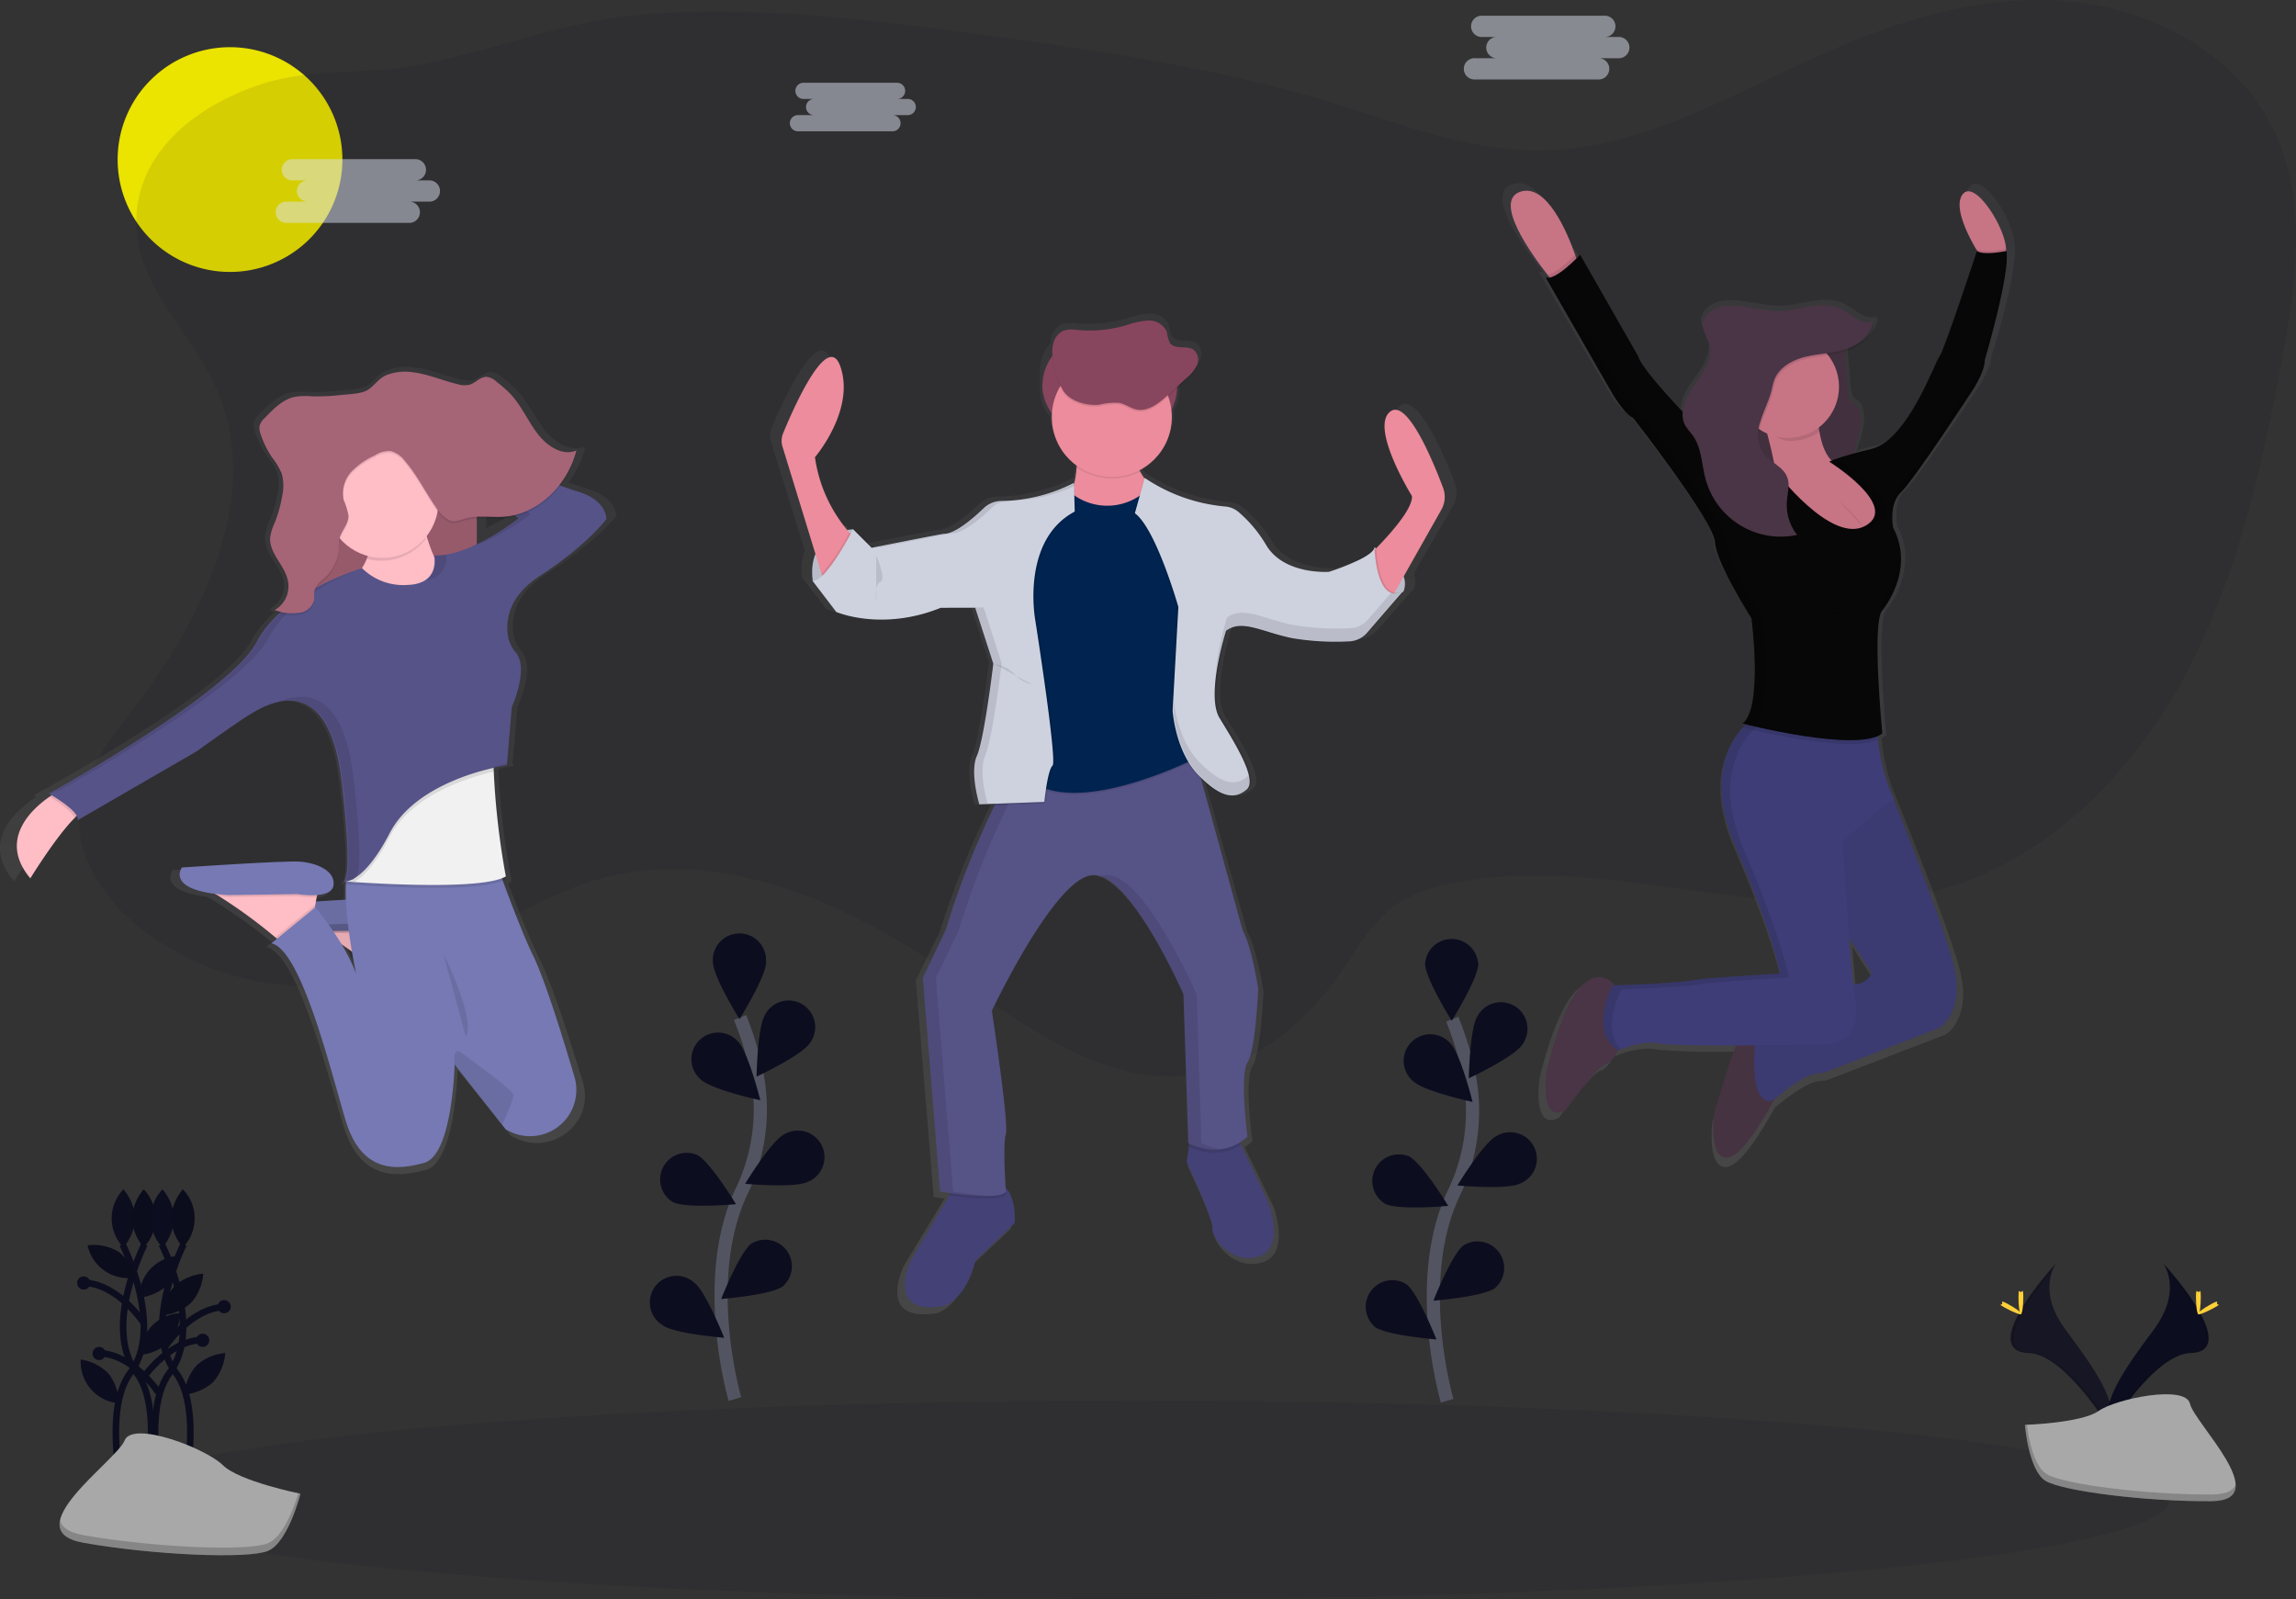 <svg xmlns="http://www.w3.org/2000/svg" xmlns:xlink="http://www.w3.org/1999/xlink" width="349.819" height="243.631" viewBox="0 0 349.819 243.631">
  <rect x="0" y="0" width="349.819" height="243.631" fill="#333333" stroke="none"/>
  <defs>
    <style>
      .cls-1 {
        fill: #ebe300;
      }

      .cls-2, .cls-26, .cls-32 {
        fill: #0c0d1f;
      }

      .cls-2, .cls-5, .cls-7 {
        opacity: 0.1;
      }

      .cls-3 {
        fill: url(#linear-gradient);
      }

      .cls-4 {
        fill: #444176;
      }

      .cls-6 {
        fill: #565387;
      }

      .cls-8 {
        fill: #ced2df;
      }

      .cls-9 {
        fill: #88455e;
      }

      .cls-10 {
        fill: #ec8c9c;
      }

      .cls-11 {
        fill: #002350;
      }

      .cls-12 {
        fill: url(#linear-gradient-2);
      }

      .cls-13 {
        fill: url(#linear-gradient-3);
      }

      .cls-14 {
        fill: #ffbdc6;
      }

      .cls-15 {
        fill: #7679b4;
      }

      .cls-16 {
        fill: #a66477;
      }

      .cls-17 {
        fill: #f2f1f2;
      }

      .cls-18 {
        fill: #565388;
      }

      .cls-19 {
        fill: url(#linear-gradient-4);
      }

      .cls-20 {
        fill: #493545;
      }

      .cls-21 {
        opacity: 0.05;
      }

      .cls-22 {
        fill: #3e3d77;
      }

      .cls-23 {
        fill: #c77485;
      }

      .cls-24 {
        fill: #070707;
      }

      .cls-25, .cls-28 {
        fill: none;
        stroke-miterlimit: 10;
      }

      .cls-25 {
        stroke: #535461;
        stroke-width: 2px;
      }

      .cls-27 {
        fill: #dee3f3;
        opacity: 0.5;
      }

      .cls-28 {
        stroke: #0c0d1f;
      }

      .cls-29 {
        fill: #a8a8a8;
      }

      .cls-30 {
        opacity: 0.2;
      }

      .cls-31 {
        fill: #ffd037;
      }

      .cls-32 {
        opacity: 0.75;
      }
    </style>
    <linearGradient id="linear-gradient" x1="0.5" y1="1" x2="0.5" gradientUnits="objectBoundingBox">
      <stop offset="0" stop-color="gray" stop-opacity="0.251"/>
      <stop offset="0.54" stop-color="gray" stop-opacity="0.122"/>
      <stop offset="1" stop-color="gray" stop-opacity="0.102"/>
    </linearGradient>
    <linearGradient id="linear-gradient-2" x1="0.495" y1="1.014" x2="0.495" y2="0" xlink:href="#linear-gradient"/>
    <linearGradient id="linear-gradient-3" x1="0.5" y1="1" x2="0.5" y2="0" xlink:href="#linear-gradient"/>
    <linearGradient id="linear-gradient-4" x1="0.5" y1="1" x2="0.5" y2="0" xlink:href="#linear-gradient"/>
  </defs>
  <g id="undraw_celebration_0jvk" transform="translate(0.021 -0.02)">
    <path id="Path_1130" data-name="Path 1130" class="cls-1" d="M17.122,0A17.122,17.122,0,1,1,0,17.122,17.122,17.122,0,0,1,17.122,0Z" transform="translate(17.901 7.209)"/>
    <path id="Path_968" data-name="Path 968" class="cls-2" d="M178.652,178.428c7.189,16.238-1.981,34.937-12.776,49.017-3.613,4.722-7.6,9.672-8.1,15.594-.6,7.244,4.3,13.9,10.121,18.257a42.616,42.616,0,0,0,37.743,6.383c10.916-3.458,20.094-11.27,31.107-14.419,18.415-5.274,37.935,3.469,53.706,14.364,11.163,7.7,23.118,17.085,36.576,15.436,9.469-1.16,17.505-7.808,22.96-15.634,2.633-3.779,4.924-8.014,8.758-10.563a21.923,21.923,0,0,1,7.635-2.895c24.451-5.226,50.4,7.528,74.529.969,16.3-4.42,29.291-17.31,37.371-32.142s11.852-31.578,14.994-48.17c2.232-11.786,4.084-24.518-1.046-35.357-5.429-11.476-18-18.433-30.624-19.737s-25.295,2.295-36.93,7.37c-14.537,6.357-28.786,15.255-44.653,15.284-10.806.022-21.111-4.125-31.442-7.289-17.273-5.285-35.235-7.911-53.135-10.335-17.137-2.32-34.443-4.479-51.684-3.108-12.2.969-22.971,5.631-34.808,7.79-7.716,1.407-15.469.368-23.041,2.725-9.325,2.917-18.916,9.675-19.432,20.319C165.994,162.418,174.841,169.813,178.652,178.428Z" transform="translate(-145.721 -119.24)"/>
    <path id="Path_969" data-name="Path 969" class="cls-3" d="M547.975,274.83c-1.573-4.1-5.628-13.734-8.3-11.822-3.374,2.416,3.374,13.089,3.374,13.089.192,1.959-3.6,6.036-5.635,8.069v-.254a.885.885,0,0,1-.088.221l-.169-.092a1.1,1.1,0,0,1-.239.438,4.3,4.3,0,0,0-.018-.438c-.39,1.654-7.2,3.749-7.2,3.749h-.5c-1.893,0-6.821-.427-9.1-4.081a20.208,20.208,0,0,0-4.467-5.211,3.8,3.8,0,0,0-2.118-.8,27.247,27.247,0,0,1-12.437-4.28l-.188-.129-.04.118c-.239-.343-.471-.707-.689-1.083h0l-.11-.2a9.252,9.252,0,0,0,5.1-8.228V263.7a6.3,6.3,0,0,0,.847-3.156v-1.1l1.44-1.282a5.922,5.922,0,0,0,1.676-2.011,2.383,2.383,0,0,0,.177-1.031,1.786,1.786,0,0,0-.678-1.6c-1.1-.762-2.946,0-3.746-1.061-.368-.479-.3-1.131-.482-1.694a3.031,3.031,0,0,0-2.921-1.783,12.617,12.617,0,0,0-3.58.762,21.019,21.019,0,0,1-7.624.715,4.979,4.979,0,0,0-2.088.074,2.876,2.876,0,0,0-1.694,1.97,4.627,4.627,0,0,0-.162,1.009,6.349,6.349,0,0,0-1.6,4.2v2.832a6.346,6.346,0,0,0,1.528,4.121,9.207,9.207,0,0,0,3.856,6.718v.225l.048.029a15.219,15.219,0,0,1-.405,2.6v-.188a26.619,26.619,0,0,1-10.681,2.81h-.608a4.114,4.114,0,0,0-2.946,1.1c-1.635,1.54-4.5,3.974-6.261,3.974-.368,0-9.664,1.816-11.2,2.118l-2.876-2.818-.088.166-.169-.166a6.994,6.994,0,0,0-.935.136,22.293,22.293,0,0,1-5.1-11.252s6.361-7.245,4.022-14c-2-5.753-7.495,6.578-9.057,10.294a2.968,2.968,0,0,0-.1,2.044l5.167,16.654a7.812,7.812,0,0,0-.409,4.051h-.059L452.2,294a19.875,19.875,0,0,0,7.263,1.186,25.391,25.391,0,0,0,9.48-1.819h.873l-.166.063h4.482l2.851,8.622c-.1.784-1.473,11.734-2.578,14.183a6.155,6.155,0,0,0-.435,2.578,19.684,19.684,0,0,0,.821,4.99l2.5-.092-.1.2a129.989,129.989,0,0,0-7.734,19.277l-3.635,7.366,2.725,33.037h.11l.21.033h0c.295.044.737.11,1.318.184l-.214.368-6.007,9.944s-4.283,8.769,5.193,7.116c0,0,3.5-1.016,4.932-7l6.232-5.845s.291-3.882-1.473-5.432c-.111-1.794-.39-7.031.04-8.29.519-1.525-2.21-19.06-2.21-19.06s9.863-20.459,15.837-20.967a3.274,3.274,0,0,1,1.293.169c4.909,1.6,10.857,13.469,12.607,17.163h0l.081.169v.033l.066.144v.04l.059.125v.033l.052.114v.026l.044.092v.037l.033.07v.029l.022.052V353h0l.018.044.777,23h0l.077.04h.037l-.066.475-.339,2.375s4.283,9.023,4.022,10.165,2.854,5.72,7.267,4.449,1.786-8.434,1.786-8.434l-4.25-8.758-.188-.39a8.349,8.349,0,0,0,1.193-.888s-1.3-9.4,0-11.436,1.687-11.31,1.687-11.31-.91-6.353-2.468-9.149L509.8,319.892c1.956,1.819,3.477,2.53,4.747,2.482h.21a3.171,3.171,0,0,0,1.6-.4,4.507,4.507,0,0,0,.737-.519,1.172,1.172,0,0,0,.122-.122h0c1.816-1.525-2.077-7.5-4.283-11.049-2.125-3.425.8-12.732,1.024-13.425a3.515,3.515,0,0,1,.63-.368,3.887,3.887,0,0,1,1.444-.313c2.114.074,4.714,1.289,7.933,1.9a37.433,37.433,0,0,0,6.773.527h.133c.9,0,1.72-.018,2.383-.044a4.026,4.026,0,0,0,1.731-.468h0a5.226,5.226,0,0,0,1.23-.994l5.65-6.383-.147.07a3.175,3.175,0,0,0,0-2.247l5.97-10.312a3.922,3.922,0,0,0,.291-3.4Z" transform="translate(-326.308 -201.183)"/>
    <path id="Path_970" data-name="Path 970" class="cls-4" d="M516.2,614.659l-6.014,5.764c-1.377,5.893-4.762,6.891-4.762,6.891-9.145,1.628-5.013-7-5.013-7l5.8-9.815.715-1.212s4.136-1.252,6.891-.5a2.357,2.357,0,0,1,.939.508C516.485,610.8,516.2,614.659,516.2,614.659Z" transform="translate(-361.61 -428.323)"/>
    <path id="Path_971" data-name="Path 971" class="cls-4" d="M626.891,606.659c-4.261,1.252-7.267-3.256-7-4.386S616,592.262,616,592.262l.324-2.342.3-2.169,7,.5.659,1.385,4.1,8.637S631.152,605.406,626.891,606.659Z" transform="translate(-435.214 -415.185)"/>
    <path id="Path_972" data-name="Path 972" class="cls-5" d="M526.377,610.245c-.659,1.131-6,.56-8.607.206l.715-1.212s4.136-1.252,6.891-.5a2.356,2.356,0,0,1,.939.508C526.351,609.858,526.377,610.245,526.377,610.245Z" transform="translate(-373.162 -428.291)"/>
    <path id="Path_973" data-name="Path 973" class="cls-5" d="M624.834,589.616c-3.583,2.387-7.4.582-7.974.284l.3-2.169,7,.5Z" transform="translate(-435.757 -415.172)"/>
    <path id="Path_974" data-name="Path 974" class="cls-6" d="M556.3,475.647c-1.252,2,0,11.277,0,11.277-4.136,3.76-9.02,1-9.02,1l-.737-22.676s-8.143-18.669-13.907-18.168-15.284,20.673-15.284,20.673,2.63,17.288,2.129,18.783,0,8.769,0,8.769c-.877,1.5-10.021,0-10.021,0l-2.63-32.576,3.491-7.27a128.889,128.889,0,0,1,7.458-19c1.013-2.125,1.691-3.422,1.691-3.422l6.666-1.388,21.638-4.486,7.775,28.3c1.5,2.755,2.379,9.02,2.379,9.02S557.552,473.643,556.3,475.647Z" transform="translate(-366.252 -313.74)"/>
    <g id="Group_22" data-name="Group 22" class="cls-7" transform="translate(140.564 113.405)">
      <path id="Path_975" data-name="Path 975" d="M595.689,522.078l-.737-22.676s-8.143-18.669-13.907-18.168a3.136,3.136,0,0,0-.755.169c5.62,1.867,12.658,18,12.658,18l.737,22.676a8.84,8.84,0,0,0,4.983.91,8.867,8.867,0,0,1-2.98-.91Z" transform="translate(-553.22 -461.297)"/>
      <path id="Path_976" data-name="Path 976" d="M511.423,495.292l-2.63-32.576,3.506-7.281a128.875,128.875,0,0,1,7.458-19c1.013-2.125,1.69-3.422,1.69-3.422l6.666-1.388,19.752-4.107-.107-.394-21.649,4.5-6.666,1.388s-.678,1.3-1.691,3.422a128.724,128.724,0,0,0-7.458,19L506.79,462.7l2.63,32.576a47.055,47.055,0,0,0,7.955.641A59.173,59.173,0,0,1,511.423,495.292Z" transform="translate(-506.79 -427.12)"/>
    </g>
    <path id="Path_977" data-name="Path 977" class="cls-8" d="M467.3,338.21s-7.141.368-6.14,7.893l2,.25,3.005-3.256,1.5-2.755v-.626Z" transform="translate(-337.344 -257.55)"/>
    <path id="Path_978" data-name="Path 978" class="cls-5" d="M467.3,338.21s-7.141.368-6.14,7.893l2,.25,3.005-3.256,1.5-2.755v-.626Z" transform="translate(-337.344 -257.55)"/>
    <path id="Path_979" data-name="Path 979" class="cls-8" d="M693.085,345.69s5.893,3.131,4.386,6.766l-1.878.737-2.5-1.377-.368-3.256.25-2.254Z" transform="translate(-483.678 -262.276)"/>
    <path id="Path_980" data-name="Path 980" class="cls-5" d="M693.085,345.69s5.893,3.131,4.386,6.766l-1.878.737-2.5-1.377-.368-3.256.25-2.254Z" transform="translate(-483.678 -262.276)"/>
    <rect id="Rectangle_264" data-name="Rectangle 264" class="cls-9" width="20.547" height="15.535" rx="7.767" transform="translate(158.791 51.089)"/>
    <path id="Path_981" data-name="Path 981" class="cls-10" d="M459.267,294.248l-4.386,7L454.512,300l-5.959-19.417a2.987,2.987,0,0,1,.092-2.015c1.506-3.661,6.817-15.837,8.743-10.147,2.254,6.629-3.886,13.782-3.886,13.782a22.07,22.07,0,0,0,5.241,11.469C459.068,294.053,459.267,294.248,459.267,294.248Z" transform="translate(-329.355 -212.524)"/>
    <path id="Path_982" data-name="Path 982" class="cls-10" d="M691.16,311.046s6.891-6.515,6.63-9.145c0,0-6.515-10.522-3.256-12.891,2.578-1.886,6.493,7.616,8.011,11.657a3.941,3.941,0,0,1-.262,3.315l-8.235,14.581Z" transform="translate(-482.693 -226.316)"/>
    <path id="Path_983" data-name="Path 983" class="cls-10" d="M564.94,299.915s1.252,8.018-2.379,11.027,10.4,2.991,10.4,2.991l5.013-4.637s-5.764-5.388-4.011-9.4Z" transform="translate(-401.077 -233.35)"/>
    <path id="Path_984" data-name="Path 984" class="cls-5" d="M551.629,323.911a8.784,8.784,0,0,0,10.773-.5l8.769,18.168-.5,22.175s-18.168,9.4-25.685,3.635-1.252-8.769-1.252-8.769l-1.753-17.038,1.878-11.027s3.381-5.263,3.635-5.263S551.629,323.911,551.629,323.911Z" transform="translate(-388.017 -248.201)"/>
    <path id="Path_985" data-name="Path 985" class="cls-11" d="M551.635,323.231a8.777,8.777,0,0,0,10.776-.5l8.769,18.168-.5,22.175s-18.168,9.4-25.685,3.635-1.252-8.769-1.252-8.769L541.989,340.9l1.878-11.027s3.381-5.263,3.635-5.263S551.635,323.231,551.635,323.231Z" transform="translate(-388.023 -247.772)"/>
    <path id="Path_986" data-name="Path 986" class="cls-5" d="M501.462,319a23.249,23.249,0,0,1-10.655,2.766,3.926,3.926,0,0,0-2.832,1.083c-1.58,1.517-4.346,3.919-6.059,3.919-.368,0-11.027,2.129-11.027,2.129l-2.818-2.818s-4.2,8.206-6.2,7.83l3.635,4.762s6.891,3.005,15.911-.626h5.263l2.755,8.519s-1.377,11.528-2.5,14.032.368,7.392.368,7.392l9.9-.368s.5-4.887,1.252-5.525-2.63-22.175-2.63-22.175-2.254-12.154,6.014-16.537Z" transform="translate(-337.85 -245.415)"/>
    <path id="Path_987" data-name="Path 987" class="cls-5" d="M544.913,439.38a32.709,32.709,0,0,0-.777,4.519l-7.576.287c1.013-2.125,1.69-3.422,1.69-3.422Z" transform="translate(-385.032 -321.459)"/>
    <path id="Path_988" data-name="Path 988" class="cls-5" d="M469.715,340.108l-4.386,7-.368-1.245a32.387,32.387,0,0,0,4.246-6.331A7.411,7.411,0,0,0,469.715,340.108Z" transform="translate(-339.802 -258.384)"/>
    <path id="Path_989" data-name="Path 989" class="cls-8" d="M501.014,319a24.9,24.9,0,0,1-10.905,2.766,3.926,3.926,0,0,0-2.832,1.083c-1.58,1.517-4.346,3.919-6.059,3.919-.368,0-11.027,2.129-11.027,2.129l-2.829-2.821s-4.2,8.206-6.2,7.83l3.635,4.762s6.891,3.005,15.911-.626h5.263l2.755,8.515s-1.377,11.528-2.5,14.032.368,7.392.368,7.392l9.9-.368s.5-4.887,1.252-5.525-2.63-22.175-2.63-22.175-2.254-12.154,6.014-16.537Z" transform="translate(-337.402 -245.415)"/>
    <path id="Path_990" data-name="Path 990" class="cls-5" d="M595.667,316.94a24.38,24.38,0,0,0,11.937,4.346,3.628,3.628,0,0,1,2.044.792,19.786,19.786,0,0,1,4.313,5.156c2.755,4.512,9.521,4.011,9.521,4.011s6.578-2.066,6.953-3.683c0,0,.188,8.839,4.324,6.7l-5.44,6.268a3.838,3.838,0,0,1-2.744,1.322,40.332,40.332,0,0,1-8.592-.475c-4.512-.877-7.768-3.005-10.147-1.127,0,0-3.131,9.771-1,13.281s5.893,9.4,4.136,10.9-3.886,1.377-7.392-2.254-3.886-9.771-3.886-9.771l.877-15.785s-3.381-11.9-6.629-14.283Z" transform="translate(-421.279 -244.114)"/>
    <path id="Path_991" data-name="Path 991" class="cls-5" d="M636.09,334.315l-5.454,6.294a3.833,3.833,0,0,1-1.315.98h0a3.82,3.82,0,0,1-1.422.335,39.852,39.852,0,0,1-8.592-.475c-4.221-.821-7.344-2.736-9.679-1.444a3.428,3.428,0,0,0-.471.313s-3.131,9.771-1,13.281,5.893,9.4,4.136,10.9a4.052,4.052,0,0,1-.98.637c-1.576.711-3.532.1-6.412-2.891-3.506-3.635-3.885-9.771-3.885-9.771l.877-15.785s-3.381-11.9-6.629-14.283l1.433-5.138a26.011,26.011,0,0,0,12.007,4.221,3.628,3.628,0,0,1,2.044.792,19.8,19.8,0,0,1,4.313,5.156c2.755,4.512,9.521,4.011,9.521,4.011a36.563,36.563,0,0,0,4.74-1.886h0a7.226,7.226,0,0,0,2.21-1.473,1.105,1.105,0,0,0,.239-.442S631.958,336.444,636.09,334.315Z" transform="translate(-422.113 -244.323)"/>
    <path id="Path_992" data-name="Path 992" class="cls-8" d="M635.391,334.238l-5.451,6.3a3.833,3.833,0,0,1-1.061.854h0a3.823,3.823,0,0,1-1.672.46,39.854,39.854,0,0,1-8.592-.475c-4.07-.792-7.123-2.6-9.425-1.569a3.407,3.407,0,0,0-.737.438s-3.131,9.771-1,13.281,5.893,9.4,4.136,10.9a4.343,4.343,0,0,1-.737.512c-1.621.895-3.624.368-6.663-2.766-3.506-3.635-3.886-9.771-3.886-9.771l.877-15.785s-3.381-11.9-6.629-14.283l1.5-5.388.18.125A26.011,26.011,0,0,0,608.24,321.3a3.628,3.628,0,0,1,2.044.792,19.8,19.8,0,0,1,4.313,5.156c2.755,4.512,9.521,4.011,9.521,4.011a36.559,36.559,0,0,0,4.74-1.886h0c1.138-.582,2.066-1.219,2.21-1.8v.317C631.177,329.406,631.73,336.12,635.391,334.238Z" transform="translate(-421.664 -244.12)"/>
    <path id="Path_993" data-name="Path 993" class="cls-5" d="M579.057,300.45H569.85a22.53,22.53,0,0,1,.173,4.42,9.465,9.465,0,0,0,9.73.7C578.87,303.934,578.332,302.078,579.057,300.45Z" transform="translate(-406.061 -233.697)"/>
    <circle id="Ellipse_120" data-name="Ellipse 120" class="cls-10" cx="9.145" cy="9.145" r="9.145" transform="translate(160.231 54.411)"/>
    <path id="Path_994" data-name="Path 994" class="cls-5" d="M567.575,265.36a9.763,9.763,0,0,1,3.046-.28c.913.184,1.69.814,2.6,1.005,1.76.368,3.4-.928,4.725-2.136l2.873-2.615a5.863,5.863,0,0,0,1.62-1.981,1.989,1.989,0,0,0-.486-2.342c-1.05-.737-2.858,0-3.617-1.046a5.458,5.458,0,0,1-.468-1.668,2.932,2.932,0,0,0-2.821-1.757,12.48,12.48,0,0,0-3.455.737,19.888,19.888,0,0,1-7.366.7,4.707,4.707,0,0,0-2.015.07,2.817,2.817,0,0,0-1.635,1.941c-.567,2,.4,5.234,1.374,7.027S565.634,265.6,567.575,265.36Z" transform="translate(-400.1 -203.432)"/>
    <path id="Path_995" data-name="Path 995" class="cls-9" d="M567.575,264.68a9.763,9.763,0,0,1,3.046-.28c.913.184,1.69.814,2.6,1.005,1.76.368,3.4-.928,4.725-2.136l2.873-2.615a5.863,5.863,0,0,0,1.62-1.981,1.989,1.989,0,0,0-.486-2.342c-1.05-.737-2.858,0-3.617-1.046a5.458,5.458,0,0,1-.468-1.668,2.932,2.932,0,0,0-2.821-1.757,12.481,12.481,0,0,0-3.455.737,19.888,19.888,0,0,1-7.366.7,4.707,4.707,0,0,0-2.015.07,2.817,2.817,0,0,0-1.635,1.941c-.567,2,.4,5.234,1.374,7.027S565.634,264.9,567.575,264.68Z" transform="translate(-400.1 -203.003)"/>
    <path id="Path_996" data-name="Path 996" class="cls-5" d="M536.55,394a5.163,5.163,0,0,1,3.005,1.5,5.4,5.4,0,0,0,2.755,1.628" transform="translate(-385.026 -292.793)"/>
    <path id="Path_997" data-name="Path 997" class="cls-5" d="M487.438,349.09s1.635,3.65.626,4.018-.626,3.005-.626,3.005" transform="translate(-353.956 -264.423)"/>
    <g id="Group_23" data-name="Group 23" class="cls-7" transform="translate(133.931 73.643)">
      <path id="Path_998" data-name="Path 998" d="M488.894,333.678s10.648-2.129,11.016-2.129c1.716,0,4.479-2.4,6.059-3.919a3.867,3.867,0,0,1,1.716-.954h-.136a3.926,3.926,0,0,0-2.832,1.083c-1.58,1.517-4.346,3.919-6.059,3.919-.3,0-7.112,1.352-9.878,1.9Z" transform="translate(-488.78 -323.907)"/>
      <path id="Path_999" data-name="Path 999" d="M555.411,319.628v-.468a26.585,26.585,0,0,1-8.161,2.611,25.222,25.222,0,0,0,8.161-2.143Z" transform="translate(-525.715 -319.16)"/>
      <path id="Path_1000" data-name="Path 1000" d="M523.01,400.463s-1.5-4.887-.368-7.392,2.5-14.032,2.5-14.032L522.4,370.52H517.12l-.32.125h4.328l2.744,8.522s-1.377,11.528-2.5,14.032.368,7.392.368,7.392l9.9-.368v-.077Z" transform="translate(-506.48 -351.604)"/>
    </g>
    <g id="Group_24" data-name="Group 24" class="cls-7" transform="translate(178.764 90.125)">
      <path id="Path_1001" data-name="Path 1001" d="M621.795,421.018a4.339,4.339,0,0,1-.737.512c-1.62.895-3.624.368-6.663-2.766-2.784-2.884-3.595-7.366-3.812-9.064l-.074,1.3s.368,6.14,3.886,9.771c3.038,3.145,5.042,3.661,6.663,2.766a4.341,4.341,0,0,0,.737-.512c.527-.453.556-1.3.28-2.364A1.159,1.159,0,0,1,621.795,421.018Z" transform="translate(-610.51 -392.836)"/>
      <path id="Path_1002" data-name="Path 1002" d="M654.7,364.09l-3.547,4.1a3.836,3.836,0,0,1-1.061.854h0a3.823,3.823,0,0,1-1.672.46,39.853,39.853,0,0,1-8.593-.475c-4.07-.792-7.123-2.6-9.425-1.569a3.407,3.407,0,0,0-.737.438s-2.022,6.313-1.713,10.611a41.433,41.433,0,0,1,1.713-8.607,3.408,3.408,0,0,1,.737-.438c2.306-1.035,5.355.777,9.425,1.569a40.319,40.319,0,0,0,8.593.475,3.823,3.823,0,0,0,1.672-.46h0a3.835,3.835,0,0,0,1.061-.843l5.454-6.294A2.147,2.147,0,0,1,654.7,364.09Z" transform="translate(-621.509 -363.91)"/>
    </g>
    <path id="Path_1003" data-name="Path 1003" class="cls-12" d="M265.74,486.89a.284.284,0,0,0,.335.044A1.139,1.139,0,0,1,265.74,486.89Z" transform="translate(-213.955 -351.471)"/>
    <path id="Path_1004" data-name="Path 1004" class="cls-13" d="M214.418,289.488c-.663-.192-1.609-.5-2.748-.9a14.407,14.407,0,0,0,2.545-5.127l-.1.037c.033-.114.066-.225.1-.342-2.184.888-4.6-.615-6.14-2.545s-2.578-4.324-4.265-6.1a19.523,19.523,0,0,0-2.261-1.948,3.127,3.127,0,0,0-1.639-.8c-.983-.029-1.753.935-2.7,1.219a3.683,3.683,0,0,1-1.882-.07c-2.442-.56-4.788-1.595-7.281-1.867a8.534,8.534,0,0,0-3.952.446c-1.252.475-1.823,1.422-2.836,2.18-1.1.814-3.263.8-4.549.939a32.6,32.6,0,0,1-4.7.2,11,11,0,0,0-2.7.1c-1.867.409-3.366,1.893-4.766,3.315a2.457,2.457,0,0,0-.788,1.234,1.558,1.558,0,0,0,0,.409,2.656,2.656,0,0,0,.188,1.087,14.364,14.364,0,0,0,1.808,3.6,10.392,10.392,0,0,1,1.562,2.556,4.961,4.961,0,0,1,.239,1.473,10.714,10.714,0,0,1-.166,1.584,19.889,19.889,0,0,1-1.212,4.217,7.661,7.661,0,0,0-.707,2.21,3.52,3.52,0,0,0,0,.471c-.092,2.431,2.361,4.18,2.836,6.6a3.939,3.939,0,0,1,.07.608,4.116,4.116,0,0,1-2.177,3.565c.111.044.225.081.339.118a3.067,3.067,0,0,1-.339.184,6.873,6.873,0,0,0,.707.228,16.426,16.426,0,0,0-3.576,4.42c-4.261,7.933-33.121,23.472-33.121,23.472l.427.243-.346.225c-2.5,1.661-8.357,6.5-3.061,12.629,0,0,4.136-6.526,7.035-9.307.129-.125.258-.239.368-.346a.847.847,0,0,1,.111.67L153.715,329.7s6.744-4.722,8.626-5.786a15.525,15.525,0,0,1,4.276-1.841l-.221.092a8.661,8.661,0,0,1,2.177-.309c3.359.052,7,2.512,8.195,12.253,1.606,13.045.862,15.4.346,15.719a.948.948,0,0,1-.188-.033.321.321,0,0,0,.052.037.986.986,0,0,1-.206-.037.3.3,0,0,0,.28.066.261.261,0,0,0,.21-.026h0a2.172,2.172,0,0,0,.254,0,2.708,2.708,0,0,1-.026.368c-.026,0-.151.07,0,.077h0c-.041.737-.037,1.536,0,2.372-1.668.092-3.337.192-4.788.28l.129-.689.059-.309c1.282-.1,2.5-.479,2.641-1.517.313-2.283-2.821-3.5-5.488-3.654s-18.658.913-18.658.913-2.4,3.1,5.208,4.051l.7.368a84.537,84.537,0,0,1,8.957,6.364l.269.214-.869.707c4.7,1.064,9.252,19.037,11.76,27.254s8,7.918,12.544,6.7c4.261-1.142,4.788-13.517,4.858-15.071V378.1l7.58,9.362.575.711q.331.173.656.324c5.738,2.729,12.077-2.5,10.276-8.471-1.823-6.014-4.652-14.909-6.537-18.669-1.58-3.149-3.62-8.379-4.858-11.653a3.937,3.937,0,0,0,.468-.225s-.029-.147-.077-.416l.077-.04a112.921,112.921,0,0,1-1.923-16.205v-.586c1.37-.313,2.239-.435,2.239-.435l.026-.295-.158.033.762-8.725s2.8-5.955.656-8.434a5.208,5.208,0,0,1-1.256-2.578c-.368-2.28,0-6.084,4.99-9.244,7.683-4.873,10.681-8.839,10.681-8.839S219.122,290.873,214.418,289.488Zm-15.259,6.055V291.51c1.425-.07,2.88.1,4.313,0a10.915,10.915,0,0,0,2.081-.35l.346.239a37.934,37.934,0,0,1-6.74,4.143Zm-21.785,63.215c.564.39,1.131.8,1.687,1.2.346,1.989.652,3.392.674,3.491A27.569,27.569,0,0,0,177.375,358.758Z" transform="translate(-125.1 -215.078)"/>
    <path id="Path_1005" data-name="Path 1005" class="cls-14" d="M270.036,500.32l-.331,1.8-.254,1.377-.464,2.519-4.5,3.149s-.405-.346-1.075-.895a78.888,78.888,0,0,0-8.567-6.261,9.575,9.575,0,0,0-2.353-1.086Z" transform="translate(-205.585 -359.955)"/>
    <path id="Path_1006" data-name="Path 1006" class="cls-5" d="M270.03,500.32l-.331,1.8a14,14,0,0,1-2.969-.151l-10.5.151c-.5-.029-.961-.07-1.4-.114a9.576,9.576,0,0,0-2.353-1.086Z" transform="translate(-205.579 -359.955)"/>
    <path id="Path_1007" data-name="Path 1007" class="cls-15" d="M260.481,495.466s5.252.9,5.55-1.352-2.7-3.436-5.245-3.606-17.855.906-17.855.906-2.7,3.6,7.049,4.2Z" transform="translate(-199.331 -353.746)"/>
    <path id="Path_1008" data-name="Path 1008" class="cls-5" d="M270.036,500.32l-.331,1.8-.254,1.377-.464,2.519-4.5,3.149s-.405-.346-1.075-.895a78.888,78.888,0,0,0-8.567-6.261,9.575,9.575,0,0,0-2.353-1.086Z" transform="translate(-205.585 -359.955)"/>
    <path id="Path_1009" data-name="Path 1009" class="cls-5" d="M270.03,500.32l-.331,1.8a14,14,0,0,1-2.969-.151l-10.5.151c-.5-.029-.961-.07-1.4-.114a9.576,9.576,0,0,0-2.353-1.086Z" transform="translate(-205.579 -359.955)"/>
    <path id="Path_1010" data-name="Path 1010" class="cls-5" d="M260.481,495.466s5.252.9,5.55-1.352-2.7-3.436-5.245-3.606-17.855.906-17.855.906-2.7,3.6,7.049,4.2Z" transform="translate(-199.331 -353.746)"/>
    <rect id="Rectangle_265" data-name="Rectangle 265" class="cls-16" width="27.449" height="32.55" transform="translate(45.174 67.762)"/>
    <rect id="Rectangle_266" data-name="Rectangle 266" class="cls-5" width="27.449" height="32.55" transform="translate(45.174 67.762)"/>
    <path id="Path_1011" data-name="Path 1011" class="cls-14" d="M142.5,449.863a4.4,4.4,0,0,0-1.672,1.182c-2.773,2.74-6.729,9.167-6.729,9.167-5.068-6.033.541-10.8,2.946-12.441.582-.4.972-.611.972-.611Z" transform="translate(-129.499 -326.374)"/>
    <path id="Path_1012" data-name="Path 1012" class="cls-14" d="M274.362,331.09s1.352,9.451,6,11.7-6,6.449-6,6.449l-14.552-5.4s8.25-2.7,6.6-10.651Z" transform="translate(-210.209 -253.053)"/>
    <path id="Path_1013" data-name="Path 1013" class="cls-14" d="M226.906,485.45l-.331,1.8-.254,1.377-.464,2.519-4.5,3.149s-.405-.346-1.075-.895a78.892,78.892,0,0,0-8.567-6.261,9.576,9.576,0,0,0-2.353-1.086Z" transform="translate(-178.34 -350.562)"/>
    <path id="Path_1014" data-name="Path 1014" class="cls-5" d="M226.9,485.45l-.331,1.8a13.991,13.991,0,0,1-2.969-.151l-10.5.151c-.5-.029-.961-.07-1.4-.114a9.574,9.574,0,0,0-2.353-1.086Z" transform="translate(-178.334 -350.562)"/>
    <path id="Path_1015" data-name="Path 1015" class="cls-15" d="M217.3,480.606s5.252.9,5.55-1.352-2.7-3.451-5.252-3.6-17.852.9-17.852.9-2.7,3.6,7.049,4.2Z" transform="translate(-172.054 -344.366)"/>
    <path id="Path_1016" data-name="Path 1016" class="cls-5" d="M245.01,493.907l-.464,2.519-4.5,3.149s-.405-.346-1.075-.895l5.952-4.88Z" transform="translate(-197.045 -355.836)"/>
    <path id="Path_1017" data-name="Path 1017" class="cls-15" d="M273.708,516.8q-.309-.151-.626-.32l-.549-.7-7.248-9.208v.162c-.048,1.528-.571,13.719-4.644,14.843-4.35,1.2-9.6,1.5-12-6.6s-6.751-25.8-11.252-26.849l6.674-5.477s4.42,5.156,6.224,10.121c-.066-.317-3.12-14.574-.6-17.093h21.9s3.374,9.627,5.7,14.4c1.8,3.705,4.512,12.463,6.261,18.389A7.044,7.044,0,0,1,273.708,516.8Z" transform="translate(-196.046 -344.39)"/>
    <path id="Path_1018" data-name="Path 1018" class="cls-5" d="M292.421,446.993c-3.377,2-18.227,1.186-23.067.862l-1.315-.1c-.144,0,.022-.081.022-.081l.136-1.363,3.6-9.149L291.073,426a16.683,16.683,0,0,0-.49,5.042A117.523,117.523,0,0,0,292.421,446.993Z" transform="translate(-215.371 -313.007)"/>
    <path id="Path_1019" data-name="Path 1019" class="cls-17" d="M292.149,445.8c-3.377,2-18.227,1.186-23.067.862l-1.315-.1h-.217l.239-.063,1.186-.313,2.549-10.2L290.8,424.81a16.679,16.679,0,0,0-.49,5.042A117.605,117.605,0,0,0,292.149,445.8Z" transform="translate(-215.099 -312.256)"/>
    <path id="Path_1020" data-name="Path 1020" class="cls-5" d="M290.69,429.78c-3.919.9-12.544,3.558-15.859,9.944-2.21,4.265-4.051,6.1-5.366,6.861l-1.315-.1.022-.081,1.186-.313,2.549-10.2,19.277-11.174A16.683,16.683,0,0,0,290.69,429.78Z" transform="translate(-215.478 -312.199)"/>
    <path id="Path_1021" data-name="Path 1021" class="cls-5" d="M146.542,447.17l4.5,2.7a4.4,4.4,0,0,0-1.672,1.182c-.368-1.1-2.733-2.622-3.8-3.271C146.152,447.384,146.542,447.17,146.542,447.17Z" transform="translate(-138.044 -326.38)"/>
    <path id="Path_1022" data-name="Path 1022" class="cls-5" d="M265.457,484.27a.269.269,0,0,1-.317-.04A1.082,1.082,0,0,0,265.457,484.27Z" transform="translate(-213.576 -349.791)"/>
    <path id="Path_1023" data-name="Path 1023" class="cls-18" d="M199.954,321.9a8.923,8.923,0,0,1-6.9-2.549S181.053,322.8,177,330.6s-31.652,23.1-31.652,23.1,4.788,2.7,4.35,4.051l18.15-10.5s6.449-4.652,8.25-5.7,11.7-7.5,13.8,10.051,0,15.469,0,15.469,3,1.05,7.366-7.366,17.852-10.349,17.852-10.349l.737-8.839s2.678-5.863.626-8.309a5.193,5.193,0,0,1-1.2-2.538c-.343-2.247,0-5.992,4.788-9.1,7.366-4.788,10.2-8.7,10.2-8.7s.151-2.851-4.35-4.2-22.8-8.7-22.8-8.7l-.6,2.549,14.4,10.2s-7.2,5.849-12.891,5.7C204.006,317.4,205.055,321.749,199.954,321.9Z" transform="translate(-137.905 -232.762)"/>
    <path id="Path_1024" data-name="Path 1024" class="cls-5" d="M285.791,335.943a29.463,29.463,0,0,1-.829-3.683l-7.952,2.114a8.765,8.765,0,0,1-.18,4.585,8.552,8.552,0,0,0,8.961-3.02Z" transform="translate(-220.961 -253.792)"/>
    <circle id="Ellipse_121" data-name="Ellipse 121" class="cls-14" cx="8.552" cy="8.552" r="8.552" transform="translate(49.674 67.909)"/>
    <path id="Path_1025" data-name="Path 1025" class="cls-5" d="M255.651,273.871c2.372.269,4.63,1.289,6.965,1.841a3.44,3.44,0,0,0,1.8.07c.906-.28,1.643-1.23,2.578-1.2a2.71,2.71,0,0,1,1.569.792,18.824,18.824,0,0,1,2.162,1.919c1.609,1.749,2.611,4.107,4.081,6.007s3.786,3.381,5.874,2.508c-1.418,5.525-6.073,9.749-11.1,10.091-2.007.136-4.051-.28-6.007.309a5.259,5.259,0,0,1-1.517.368c-1.1,0-2.018-1.028-2.718-2.026-1.635-2.35-2.946-5.016-4.788-7.156a3.914,3.914,0,0,0-2.184-1.51,4.044,4.044,0,0,0-2.416.678,11.47,11.47,0,0,0-3.536,2.453,4.9,4.9,0,0,0-1.193,4.313,10.533,10.533,0,0,1,.737,2.412c0,1.363-1.186,2.361-1.425,3.683a14.218,14.218,0,0,0-.059,1.679,6.851,6.851,0,0,1-2.538,4.453,3.2,3.2,0,0,0-1.16,1.609c-.1.468,0,.965-.063,1.44a2.614,2.614,0,0,1-2.4,1.934,6.961,6.961,0,0,1-3.6-.427,4.14,4.14,0,0,0,2.015-4.42c-.464-2.434-2.91-4.18-2.7-6.663a7.708,7.708,0,0,1,.678-2.191,20.055,20.055,0,0,0,1.156-4.154,7.038,7.038,0,0,0-.07-3.315,10.463,10.463,0,0,0-1.5-2.519,14.3,14.3,0,0,1-1.731-3.547,2.486,2.486,0,0,1-.166-1.171,2.427,2.427,0,0,1,.737-1.215c1.341-1.4,2.777-2.865,4.56-3.271a10.222,10.222,0,0,1,2.578-.1,30.29,30.29,0,0,0,4.5-.191c1.23-.144,3.315-.125,4.353-.928.969-.737,1.517-1.676,2.714-2.147A7.944,7.944,0,0,1,255.651,273.871Z" transform="translate(-192.879 -216.86)"/>
    <path id="Path_1026" data-name="Path 1026" class="cls-5" d="M308.48,513.76s4.95,9.749,3.451,12.751" transform="translate(-240.954 -368.445)"/>
    <path id="Path_1027" data-name="Path 1027" class="cls-5" d="M320.315,565.306l-7.248-9.207v.162s-.42-2.976.961-1.974c3.024,2.188,7.863,5.775,7.966,6.394S321.015,563.781,320.315,565.306Z" transform="translate(-243.814 -393.916)"/>
    <g id="Group_25" data-name="Group 25" class="cls-7" transform="translate(7.596 66.182)">
      <path id="Path_1028" data-name="Path 1028" d="M302.656,348.792s.611,2.534-1.366,3.8a3.4,3.4,0,0,0,3.086-3.922A9.6,9.6,0,0,1,302.656,348.792Z" transform="translate(-244.008 -330.34)"/>
      <path id="Path_1029" data-name="Path 1029" d="M147.414,388.484s27.6-15.3,31.652-23.1c2.906-5.6,9.907-8.953,13.627-10.4-2.714.91-11.848,4.4-15.281,11-4.051,7.8-31.652,23.1-31.652,23.1Z" transform="translate(-145.76 -334.326)"/>
      <path id="Path_1030" data-name="Path 1030" d="M307.805,316.162a32.873,32.873,0,0,0,9.185-5.108l-14.4-10.2.328-1.4-1.377-.552-.6,2.549,14.4,10.2A34.751,34.751,0,0,1,307.805,316.162Z" transform="translate(-243.787 -298.9)"/>
      <path id="Path_1031" data-name="Path 1031" d="M319.83,436.686a35.682,35.682,0,0,1,5.646-1.425l.026-.291a38.207,38.207,0,0,0-5.672,1.716Z" transform="translate(-255.72 -384.855)"/>
      <path id="Path_1032" data-name="Path 1032" d="M251.562,435.029h-.133a.269.269,0,0,1-.317-.041,1.1,1.1,0,0,0,.317.041c.494-.287,1.234-2.527-.317-15.491-1.657-13.841-8.162-12.754-11.723-11.163,3.639-1,8.648-.136,10.073,11.764,1.551,12.964.81,15.207.317,15.491a3.315,3.315,0,0,0,1.783-.6Z" transform="translate(-204.906 -367.483)"/>
      <path id="Path_1033" data-name="Path 1033" d="M267.057,483.871a1.1,1.1,0,0,1-.317-.041A.269.269,0,0,0,267.057,483.871Z" transform="translate(-222.183 -415.72)"/>
    </g>
    <path id="Path_1034" data-name="Path 1034" class="cls-16" d="M255.651,273.081c2.372.269,4.63,1.289,6.965,1.841a3.44,3.44,0,0,0,1.8.07c.906-.28,1.643-1.23,2.578-1.2a2.71,2.71,0,0,1,1.569.792,18.829,18.829,0,0,1,2.162,1.919c1.609,1.749,2.611,4.107,4.081,6.007s3.786,3.381,5.874,2.508c-1.418,5.524-6.073,9.749-11.1,10.091-2.007.136-4.051-.28-6.007.309a5.26,5.26,0,0,1-1.517.368c-1.1,0-2.018-1.028-2.718-2.026-1.635-2.35-2.946-5.016-4.788-7.156a3.914,3.914,0,0,0-2.184-1.51,4.044,4.044,0,0,0-2.416.678,11.47,11.47,0,0,0-3.536,2.453,4.9,4.9,0,0,0-1.193,4.313,10.532,10.532,0,0,1,.737,2.412c0,1.363-1.186,2.361-1.425,3.683a14.218,14.218,0,0,0-.059,1.679,6.851,6.851,0,0,1-2.538,4.453,3.2,3.2,0,0,0-1.16,1.609c-.1.468,0,.965-.063,1.44a2.614,2.614,0,0,1-2.4,1.934,6.961,6.961,0,0,1-3.6-.427,4.14,4.14,0,0,0,2.015-4.42c-.464-2.434-2.91-4.18-2.7-6.663a7.709,7.709,0,0,1,.678-2.191,20.055,20.055,0,0,0,1.156-4.154,7.039,7.039,0,0,0-.07-3.315,10.465,10.465,0,0,0-1.5-2.519,14.3,14.3,0,0,1-1.731-3.547,2.487,2.487,0,0,1-.166-1.171,2.427,2.427,0,0,1,.737-1.215c1.341-1.4,2.777-2.865,4.56-3.271a10.224,10.224,0,0,1,2.578-.1,30.29,30.29,0,0,0,4.5-.191c1.23-.144,3.315-.125,4.353-.928.969-.737,1.517-1.676,2.714-2.147A7.944,7.944,0,0,1,255.651,273.081Z" transform="translate(-192.88 -216.361)"/>
    <path id="Path_1035" data-name="Path 1035" class="cls-19" d="M824.714,204.609h0v-.136a.311.311,0,0,0-.022-.14h-.059v-.306c-.147-3.414-4.869-10.681-6.762-8.559-1.657,1.864.843,6.578,2.118,8.7l.114.192-.063-.041s-5.27,15.719-5.893,16.33-4.961,12.972-10.681,14.364c-1.131.269-2.07.512-2.858.737l.063-.21a22.794,22.794,0,0,0,1.005-3.683c.184-1.341,0-2.965-.678-3.617-.332-.324-.737-.368-1.009-.884a4.079,4.079,0,0,1-.28-1.418l-.486-5.959.339-.1c2.048-.656,4.033-2.21,4.265-4.3a2.2,2.2,0,0,1-.217.07,3.722,3.722,0,0,0,.063-.368c-1.72.678-3.315-1.1-4.972-1.9-2.729-1.337-5.849-.077-8.666.228-3.193.35-6.224-.976-9.487-.737-1.775.136-3.749,1.341-3.654,3.09.055.961.737,1.775,1.016,2.7.707,2.228-.865,4.464-2.243,6.364a9.474,9.474,0,0,0-1.93,4.235c-3.171-3.315-6.6-7.145-7-8.585l-9.174-15.719s-.217.232-.567.575c-.055-.169-.122-.368-.2-.567-1.171-3.282-4.486-11.233-8.688-9.775s1.742,9.609,4.328,12.857l.368.449a1.163,1.163,0,0,1-.656-.029L762.387,226s1.86,3.359,3.565,4.272c0,0,12.71,16.025,12.865,19.229s5.716,11.752,5.716,11.752,1.86,13.889-1.4,16.33h.538q-.232.227-.475.5c-2.412,2.674-5.5,8.4-1.282,18.15,6.2,14.364,7.13,19.991,7.13,19.991s-11.786.611-14.106,1.068c-2.055.405-10.044.689-11.87.737-.652-.759-2.578-2.438-5.178,0-3.256,3.053-5.58,13.259-5.58,13.259s-1.241,8.243,2.946,6.1c0,0,4.961-6.869,6.353-7.174.692-.151,1.425-1.171,1.985-2.155l.029.018h0c.033,0,.169-.074.39-.162h0c1.031-.409,3.871-1.392,6.11-.9a112.524,112.524,0,0,0,12,.317c-1.245,2.983-3.477,10.681-3.477,10.681s-.932,7.178,2.162,6.884c2.21-.217,5.6-5.863,7.366-9.086,1.282-.939,4.954-4.305,7.668-4.051l18.29-7.02s4.339-2.442,2.015-10.53c-1.841-6.431-7.082-19.594-9.152-24.724h0l-.063-.133c-.5-1.241-.8-1.978-.8-1.978h0a30.274,30.274,0,0,1-1.661-7.259c-.018-.2-.033-.394-.048-.589a3.256,3.256,0,0,0,.718-.416s-1.705-17.244,0-19.078h0l.029-.033h0v-.022h0l.029-.037h0l.066-.085h0l.081-.1h0c.092-.122.2-.273.328-.457h0a12.642,12.642,0,0,0,2.272-8.545h0q-.033-.25-.081-.5h0a10.522,10.522,0,0,0-1.061-2.991,8.3,8.3,0,0,1-.136-1.182V245.03a3.546,3.546,0,0,1,.055-.53v-.066a.66.66,0,0,1,.033-.2v-.085a.966.966,0,0,1,.044-.2v-.07c.022-.088.044-.177.074-.265v-.044q.033-.111.074-.217l.033-.085.074-.177.037-.088c.029-.066.063-.133.1-.2l.026-.055q.066-.122.14-.239l.041-.063.122-.173.059-.077.129-.155.059-.066c.066-.07.133-.14.206-.206,2.015-1.842,11-15.413,11-15.413s2.169-3.053,2.169-5.035C821.267,221.275,825.1,208.495,824.714,204.609ZM800.58,318.69c-.221-2.092-.442-4.685-.645-7.366l3.506,5.466S803.11,318.454,800.58,318.69Z" transform="translate(-517.749 -167.085)"/>
    <path id="Path_1036" data-name="Path 1036" class="cls-20" d="M775.256,525.015s-2.1-3.315-5.252-.3-5.4,13.049-5.4,13.049-1.2,8.1,2.851,6c0,0,4.788-6.751,6.151-7.049s2.851-4.051,2.851-4.051Z" transform="translate(-528.983 -374.566)"/>
    <path id="Path_1037" data-name="Path 1037" class="cls-20" d="M841.563,548.489s-2.851-1.352-3.749-.3-3.9,11.55-3.9,11.55-.9,6.9,2.1,6.6,8.25-11.108,8.25-11.108Z" transform="translate(-572.79 -389.942)"/>
    <path id="Path_1038" data-name="Path 1038" class="cls-21" d="M841.563,548.489s-2.851-1.352-3.749-.3-3.9,11.55-3.9,11.55-.9,6.9,2.1,6.6,8.25-11.108,8.25-11.108Z" transform="translate(-572.79 -389.942)"/>
    <path id="Path_1039" data-name="Path 1039" class="cls-22" d="M862.187,462.955l6.449,10.051s-.449,2.25-4.35,1.8l-13.351,8.4s-1.16,10.228,2.549,9.3c.6-.151,4.788-4.5,7.8-4.2l17.7-6.9s4.2-2.4,1.948-10.349-9.69-26.378-9.69-26.378l-11.76,6.578Z" transform="translate(-583.514 -324.807)"/>
    <path id="Path_1040" data-name="Path 1040" class="cls-21" d="M862.187,462.955l6.449,10.051s-.449,2.25-4.35,1.8l-13.351,8.4s-1.16,10.228,2.549,9.3c.6-.151,4.788-4.5,7.8-4.2l17.7-6.9s4.2-2.4,1.948-10.349-9.69-26.378-9.69-26.378l-11.76,6.578Z" transform="translate(-583.514 -324.807)"/>
    <path id="Path_1041" data-name="Path 1041" class="cls-22" d="M826.777,459.246c.9,5.7-4.2,6.151-4.2,6.151s-22.952.449-25.652-.151-6.3,1.05-6.3,1.05c-4.652-2.851-.9-9.9-.9-9.9s9.6-.3,11.852-.737,13.649-1.061,13.649-1.061-.9-5.55-6.9-19.649c-4.077-9.576-1.1-15.211,1.241-17.837a9.879,9.879,0,0,1,2.059-1.812l18.452.9a23.926,23.926,0,0,0,.1,2.788,29.692,29.692,0,0,0,2.449,9.208c-1.05,0-7.8,6.3-7.8,6.3S825.875,453.548,826.777,459.246Z" transform="translate(-544.053 -306.248)"/>
    <path id="Path_1042" data-name="Path 1042" class="cls-5" d="M791.077,457.014s9.6-.3,11.852-.737,13.649-1.05,13.649-1.05-.9-5.55-6.9-19.649c-4.077-9.576-1.1-15.211,1.241-17.837a9.881,9.881,0,0,1,2.059-1.812l17.1.832v-.534l-18.452-.9a9.878,9.878,0,0,0-2.059,1.812c-2.335,2.63-5.318,8.261-1.241,17.837,6.018,14.087,6.909,19.638,6.909,19.638s-11.417.6-13.649,1.05-11.852.737-11.852.737-3.749,7.053.9,9.915c0,0,.14-.066.368-.162C787.906,462.977,791.077,457.014,791.077,457.014Z" transform="translate(-544.056 -306.267)"/>
    <rect id="Rectangle_267" data-name="Rectangle 267" class="cls-20" width="9.3" height="23.549" transform="translate(265.171 53.995)"/>
    <rect id="Rectangle_268" data-name="Rectangle 268" class="cls-5" width="9.3" height="23.549" transform="translate(265.171 53.995)"/>
    <path id="Path_1043" data-name="Path 1043" class="cls-20" d="M877.568,249.6c.32.088.681.1.9.541a3.313,3.313,0,0,1,.217,1.1l.586,7.278a4.047,4.047,0,0,0,.273,1.392c.247.493.656.552.976.869.645.641.832,2.247.656,3.554a23.339,23.339,0,0,1-.972,3.609,33.98,33.98,0,0,1-1.536,5.027c-.7,1.429-1.981,2.21-2.807,1.009s-.714-3.624-.869-5.609c-.258-3.315-1.551-6.173-1.639-9.51-.074-2.7.652-5.219,1.1-7.778.324-1.757.342-3.889.814-5.469C875.664,247.5,876.415,249.285,877.568,249.6Z" transform="translate(-597.78 -199.061)"/>
    <path id="Path_1044" data-name="Path 1044" class="cls-5" d="M877.568,249.6c.32.088.681.1.9.541a3.313,3.313,0,0,1,.217,1.1l.586,7.278a4.047,4.047,0,0,0,.273,1.392c.247.493.656.552.976.869.645.641.832,2.247.656,3.554a23.339,23.339,0,0,1-.972,3.609,33.98,33.98,0,0,1-1.536,5.027c-.7,1.429-1.981,2.21-2.807,1.009s-.714-3.624-.869-5.609c-.258-3.315-1.551-6.173-1.639-9.51-.074-2.7.652-5.219,1.1-7.778.324-1.757.342-3.889.814-5.469C875.664,247.5,876.415,249.285,877.568,249.6Z" transform="translate(-597.78 -199.061)"/>
    <path id="Path_1045" data-name="Path 1045" class="cls-23" d="M760.32,209.268l-3.6,3s-.427-.5-1.064-1.311c-2.5-3.193-8.25-11.2-4.188-12.636s7.274,6.379,8.408,9.605C760.165,208.745,760.32,209.268,760.32,209.268Z" transform="translate(-519.899 -169.074)"/>
    <path id="Path_1046" data-name="Path 1046" class="cls-23" d="M942.568,208.374c-1.5,2.25-3.6,0-3.6,0s-.269-.4-.648-1.05c-1.234-2.088-3.654-6.718-2.051-8.552,1.842-2.1,6.4,5.057,6.545,8.412A2,2,0,0,1,942.568,208.374Z" transform="translate(-637.193 -169.229)"/>
    <path id="Path_1047" data-name="Path 1047" class="cls-23" d="M854.08,287.111s3,9.6,2.1,12.449,6.453,6.162,6.453,6.162h8.4s3-6.151,2.25-7.952-7.2-3.149-7.2-3.149-3.749,0-3.6-10.051Z" transform="translate(-585.609 -223.666)"/>
    <path id="Path_1048" data-name="Path 1048" class="cls-5" d="M769.923,226.041l-3.6,3s-.427-.5-1.064-1.311c1.307-.232,3.337-2.14,4.224-3.031C769.768,225.518,769.923,226.041,769.923,226.041Z" transform="translate(-529.502 -185.846)"/>
    <path id="Path_1049" data-name="Path 1049" class="cls-5" d="M947,223.431c-1.5,2.25-3.6,0-3.6,0s-.269-.4-.648-1.05l.048-.151c.972.7,4,.1,4.445,0A2,2,0,0,1,947,223.431Z" transform="translate(-641.622 -184.286)"/>
    <path id="Path_1050" data-name="Path 1050" class="cls-5" d="M866.625,418.97c-4.641,2.118-19.719-1.654-20.625-1.878a9.881,9.881,0,0,1,2.059-1.812l18.452.9a23.952,23.952,0,0,0,.114,2.792Z" transform="translate(-580.505 -306.235)"/>
    <path id="Path_1051" data-name="Path 1051" class="cls-24" d="M799.444,256.518s-3.6,1.2-8.7-3.451c0,0-11.417-11.252-12.154-13.951l-8.839-15.469S766,227.7,764.5,227.1l9.9,17.251s1.8,3.315,3.451,4.2c0,0,12.3,15.752,12.449,18.9s5.543,11.583,5.543,11.583,1.8,13.649-1.352,16.051c0,0,17.55,4.5,21.3,1.5,0,0-1.65-16.942,0-18.75,0,0,5.1-6,1.65-12.6,0,0-.737-3.6,1.2-5.4s10.651-15.152,10.651-15.152,2.1-3,2.1-4.95c0,0,3.9-13.2,3.315-16.651,0,0-3.451.737-4.5,0,0,0-5.1,15.469-5.7,16.051s-4.788,12.751-10.349,14.1-6.449,1.948-6.449,1.948,10.8,6.751,5.55,9.749S799.444,256.518,799.444,256.518Z" transform="translate(-529.022 -184.823)"/>
    <path id="Path_1052" data-name="Path 1052" class="cls-5" d="M863.108,290.431a28.663,28.663,0,0,1-.217-4.261l-8.4,2.549a11.319,11.319,0,0,1,.527,1.724c.961.424,2.258,1.425,3.374,1.425A7.65,7.65,0,0,0,863.108,290.431Z" transform="translate(-585.868 -224.677)"/>
    <circle id="Ellipse_122" data-name="Ellipse 122" class="cls-23" cx="7.801" cy="7.801" r="7.801" transform="translate(264.57 51.144)"/>
    <path id="Path_1053" data-name="Path 1053" class="cls-5" d="M828.139,246.439c-1.716.133-3.631,1.319-3.536,3.038a11.554,11.554,0,0,0,.983,2.652c.681,2.191-.836,4.39-2.169,6.261s-2.578,4.35-1.436,6.331a15.616,15.616,0,0,0,1.053,1.374c1.411,1.9,1.392,4.475,2.018,6.762a11.863,11.863,0,0,0,13.936,8.471,7.417,7.417,0,0,1-1.565-5.016c.085-1.311.508-2.681,0-3.893-.656-1.558-2.578-2.173-3.569-3.536a5.651,5.651,0,0,1-.446-4.876c.479-1.624,1.307-3.131,1.705-4.788a14.424,14.424,0,0,1,.368-1.433c.692-1.967,2.762-3.108,4.788-3.6s4.154-.519,6.132-1.164,3.9-2.155,4.129-4.228c-1.665.667-3.208-1.072-4.814-1.871-2.644-1.311-5.661-.077-8.386.225C834.227,247.5,831.281,246.211,828.139,246.439Z" transform="translate(-565.049 -199.512)"/>
    <path id="Path_1054" data-name="Path 1054" class="cls-20" d="M827.729,245.629c-1.716.133-3.631,1.318-3.536,3.038a11.551,11.551,0,0,0,.983,2.652c.681,2.191-.836,4.39-2.169,6.261s-2.578,4.35-1.436,6.331a15.6,15.6,0,0,0,1.053,1.374c1.411,1.9,1.392,4.475,2.018,6.762a11.863,11.863,0,0,0,13.937,8.471,7.418,7.418,0,0,1-1.565-5.016c.085-1.311.508-2.681,0-3.893-.656-1.558-2.578-2.173-3.569-3.536A5.651,5.651,0,0,1,833,263.2c.479-1.624,1.307-3.131,1.705-4.788a14.405,14.405,0,0,1,.368-1.433c.693-1.967,2.762-3.108,4.788-3.6s4.154-.519,6.132-1.164,3.9-2.155,4.129-4.228c-1.665.667-3.208-1.072-4.814-1.871-2.644-1.311-5.661-.077-8.386.225C833.824,246.683,830.889,245.382,827.729,245.629Z" transform="translate(-564.79 -199.001)"/>
    <path id="Path_1055" data-name="Path 1055" class="cls-5" d="M885.65,326.3s3.123,2.788,3.738,4.018" transform="translate(-605.552 -250.027)"/>
    <path id="Path_1056" data-name="Path 1056" class="cls-5" d="M883.672,371.51a33.59,33.59,0,0,0-5.7.449c-1.8.449-6.151,0-6.151,0" transform="translate(-596.816 -278.586)"/>
    <g id="Group_26" data-name="Group 26" class="cls-7" transform="translate(235.475 38.246)">
      <path id="Path_1057" data-name="Path 1057" d="M887.33,319.959a3.749,3.749,0,0,1-1.079.413,4.125,4.125,0,0,0,2.88-.413c5.252-3-5.55-9.749-5.55-9.749h-1.8S892.582,316.961,887.33,319.959Z" transform="translate(-838.582 -278.109)"/>
      <path id="Path_1058" data-name="Path 1058" d="M951.924,223.323a1.572,1.572,0,0,0-.037-.273,17.62,17.62,0,0,1-1.867.284A8.271,8.271,0,0,0,951.924,223.323Z" transform="translate(-881.689 -223.05)"/>
      <path id="Path_1059" data-name="Path 1059" d="M796.289,302c3.149-2.4,1.352-16.051,1.352-16.051s-5.4-8.4-5.55-11.55-12.449-18.9-12.449-18.9c-1.65-.9-3.451-4.2-3.451-4.2s-10.2-16.651-11.7-17.251l9.9,17.251s1.8,3.315,3.451,4.2c0,0,12.3,15.752,12.449,18.9s5.547,11.561,5.547,11.561,1.8,13.649-1.352,16.051c0,0,10.788,2.766,17.255,2.516C805.257,304.3,796.289,302,796.289,302Z" transform="translate(-764.49 -229.999)"/>
      <path id="Path_1060" data-name="Path 1060" d="M858.932,313.994l-.089-.114a2.37,2.37,0,0,1-.313.07C858.67,313.968,858.8,313.983,858.932,313.994Z" transform="translate(-823.895 -280.427)"/>
    </g>
    <g id="Group_27" data-name="Group 27" class="cls-7" transform="translate(286.624 38.228)">
      <path id="Path_1061" data-name="Path 1061" d="M925,223l-.092.018c-.158,4.607-3.355,15.432-3.355,15.432,0,1.948-2.1,4.95-2.1,4.95s-8.7,13.351-10.651,15.152-1.2,5.4-1.2,5.4l.018.037a5.446,5.446,0,0,1,1.33-4.239c1.948-1.8,10.651-15.152,10.651-15.152s2.1-3,2.1-4.95C921.7,239.669,925.605,226.469,925,223Z" transform="translate(-905.956 -223)"/>
      <path id="Path_1062" data-name="Path 1062" d="M903.37,353.94c.225,1.274.074-.074.151,1.2,0,0,3.683-4.32,2.677-9.661A13.133,13.133,0,0,1,903.37,353.94Z" transform="translate(-903.37 -300.371)"/>
    </g>
    <ellipse id="Ellipse_123" data-name="Ellipse 123" class="cls-2" cx="157.511" cy="15.13" rx="157.511" ry="15.13" transform="translate(15.5 213.391)"/>
    <path id="Path_1063" data-name="Path 1063" class="cls-25" d="M425.489,598.293s-5.362-18.212,1.005-31.615a28.765,28.765,0,0,0,2.328-18.047,48.378,48.378,0,0,0-2.556-8.471" transform="translate(-313.535 -385.122)"/>
    <path id="Path_1064" data-name="Path 1064" class="cls-26" d="M428.084,509.718c0,2.232-4.051,8.7-4.051,8.7s-4.051-6.471-4.051-8.7a4.051,4.051,0,1,1,8.081,0Z" transform="translate(-311.382 -363.144)"/>
    <path id="Path_1065" data-name="Path 1065" class="cls-26" d="M446.181,539.614c-1.212,1.875-8.121,5.108-8.121,5.108s.125-7.628,1.337-9.5a4.051,4.051,0,1,1,6.784,4.394Z" transform="translate(-322.81 -380.68)"/>
    <path id="Path_1066" data-name="Path 1066" class="cls-26" d="M442.9,594.737c-1.992,1.005-9.576.309-9.576.309s3.959-6.523,5.952-7.528a4.051,4.051,0,1,1,3.639,7.215Z" transform="translate(-319.815 -414.673)"/>
    <path id="Path_1067" data-name="Path 1067" class="cls-26" d="M432.823,639.209c-1.794,1.326-9.4,1.926-9.4,1.926s2.8-7.1,4.6-8.427a4.051,4.051,0,0,1,4.788,6.5Z" transform="translate(-313.562 -443.213)"/>
    <path id="Path_1068" data-name="Path 1068" class="cls-26" d="M412.525,553.524c1.6,1.554,9.06,3.167,9.06,3.167s-1.842-7.406-3.429-8.964a4.051,4.051,0,1,0-5.631,5.8Z" transform="translate(-305.767 -389.047)"/>
    <path id="Path_1069" data-name="Path 1069" class="cls-26" d="M400.157,603.668c1.992,1.005,9.576.309,9.576.309s-3.944-6.523-5.937-7.51a4.051,4.051,0,0,0-3.639,7.215Z" transform="translate(-297.624 -420.495)"/>
    <path id="Path_1070" data-name="Path 1070" class="cls-26" d="M395.821,654.516c1.794,1.326,9.4,1.926,9.4,1.926s-2.8-7.1-4.6-8.427a4.051,4.051,0,1,0-4.788,6.5Z" transform="translate(-294.909 -452.612)"/>
    <path id="Path_1071" data-name="Path 1071" class="cls-2" d="M428.084,509.718c0,2.232-4.051,8.7-4.051,8.7s-4.051-6.471-4.051-8.7a4.051,4.051,0,1,1,8.081,0Z" transform="translate(-311.382 -363.144)"/>
    <path id="Path_1072" data-name="Path 1072" class="cls-2" d="M446.181,539.614c-1.212,1.875-8.121,5.108-8.121,5.108s.125-7.628,1.337-9.5a4.051,4.051,0,1,1,6.784,4.394Z" transform="translate(-322.81 -380.68)"/>
    <path id="Path_1073" data-name="Path 1073" class="cls-2" d="M442.9,594.737c-1.992,1.005-9.576.309-9.576.309s3.959-6.523,5.952-7.528a4.051,4.051,0,1,1,3.639,7.215Z" transform="translate(-319.815 -414.673)"/>
    <path id="Path_1074" data-name="Path 1074" class="cls-2" d="M432.823,639.209c-1.794,1.326-9.4,1.926-9.4,1.926s2.8-7.1,4.6-8.427a4.051,4.051,0,0,1,4.788,6.5Z" transform="translate(-313.562 -443.213)"/>
    <path id="Path_1075" data-name="Path 1075" class="cls-2" d="M412.525,553.524c1.6,1.554,9.06,3.167,9.06,3.167s-1.842-7.406-3.429-8.964a4.051,4.051,0,1,0-5.631,5.8Z" transform="translate(-305.767 -389.047)"/>
    <path id="Path_1076" data-name="Path 1076" class="cls-2" d="M400.157,603.668c1.992,1.005,9.576.309,9.576.309s-3.944-6.523-5.937-7.51a4.051,4.051,0,0,0-3.639,7.215Z" transform="translate(-297.624 -420.495)"/>
    <path id="Path_1077" data-name="Path 1077" class="cls-2" d="M395.821,654.516c1.794,1.326,9.4,1.926,9.4,1.926s-2.8-7.1-4.6-8.427a4.051,4.051,0,1,0-4.788,6.5Z" transform="translate(-294.909 -452.612)"/>
    <path id="Path_1078" data-name="Path 1078" class="cls-25" d="M720.129,599s-5.362-18.213,1.005-31.615a28.764,28.764,0,0,0,2.328-18.047,48.378,48.378,0,0,0-2.556-8.471" transform="translate(-499.659 -385.571)"/>
    <path id="Path_1079" data-name="Path 1079" class="cls-26" d="M722.723,511.444c0,2.232-4.051,8.7-4.051,8.7s-4.051-6.471-4.051-8.7a4.051,4.051,0,0,1,8.08,0Z" transform="translate(-497.512 -364.612)"/>
    <path id="Path_1080" data-name="Path 1080" class="cls-26" d="M740.831,540.314c-1.212,1.875-8.121,5.108-8.121,5.108s.125-7.628,1.337-9.5a4.051,4.051,0,1,1,6.784,4.394Z" transform="translate(-508.94 -381.122)"/>
    <path id="Path_1081" data-name="Path 1081" class="cls-26" d="M737.576,595.425c-1.992,1.005-9.576.309-9.576.309s3.959-6.523,5.952-7.528a4.051,4.051,0,1,1,3.624,7.219Z" transform="translate(-505.965 -415.103)"/>
    <path id="Path_1082" data-name="Path 1082" class="cls-26" d="M727.463,639.91c-1.794,1.326-9.4,1.926-9.4,1.926s2.8-7.1,4.6-8.427a4.051,4.051,0,0,1,4.788,6.5Z" transform="translate(-499.685 -443.655)"/>
    <path id="Path_1083" data-name="Path 1083" class="cls-26" d="M707.184,554.224c1.6,1.554,9.06,3.167,9.06,3.167s-1.841-7.406-3.429-8.964a4.051,4.051,0,1,0-5.631,5.8Z" transform="translate(-491.904 -389.489)"/>
    <path id="Path_1084" data-name="Path 1084" class="cls-26" d="M694.772,604.336c1.992,1.005,9.576.309,9.576.309s-3.959-6.523-5.952-7.528a4.051,4.051,0,0,0-3.639,7.215Z" transform="translate(-483.723 -420.906)"/>
    <path id="Path_1085" data-name="Path 1085" class="cls-26" d="M691.466,655.95c1.794,1.326,9.4,1.926,9.4,1.926s-2.8-7.1-4.6-8.427a4.051,4.051,0,0,0-4.788,6.5Z" transform="translate(-482.034 -453.788)"/>
    <path id="Path_1086" data-name="Path 1086" class="cls-2" d="M722.723,511.444c0,2.232-4.051,8.7-4.051,8.7s-4.051-6.471-4.051-8.7a4.051,4.051,0,0,1,8.08,0Z" transform="translate(-497.512 -364.612)"/>
    <path id="Path_1087" data-name="Path 1087" class="cls-2" d="M740.831,540.314c-1.212,1.875-8.121,5.108-8.121,5.108s.125-7.628,1.337-9.5a4.051,4.051,0,1,1,6.784,4.394Z" transform="translate(-508.94 -381.122)"/>
    <path id="Path_1088" data-name="Path 1088" class="cls-2" d="M737.576,595.425c-1.992,1.005-9.576.309-9.576.309s3.959-6.523,5.952-7.528a4.051,4.051,0,1,1,3.624,7.219Z" transform="translate(-505.965 -415.103)"/>
    <path id="Path_1089" data-name="Path 1089" class="cls-2" d="M727.463,639.91c-1.794,1.326-9.4,1.926-9.4,1.926s2.8-7.1,4.6-8.427a4.051,4.051,0,0,1,4.788,6.5Z" transform="translate(-499.685 -443.655)"/>
    <path id="Path_1090" data-name="Path 1090" class="cls-2" d="M707.184,554.224c1.6,1.554,9.06,3.167,9.06,3.167s-1.841-7.406-3.429-8.964a4.051,4.051,0,1,0-5.631,5.8Z" transform="translate(-491.904 -389.489)"/>
    <path id="Path_1091" data-name="Path 1091" class="cls-2" d="M694.772,604.336c1.992,1.005,9.576.309,9.576.309s-3.959-6.523-5.952-7.528a4.051,4.051,0,0,0-3.639,7.215Z" transform="translate(-483.723 -420.906)"/>
    <path id="Path_1092" data-name="Path 1092" class="cls-2" d="M691.466,655.95c1.794,1.326,9.4,1.926,9.4,1.926s-2.8-7.1-4.6-8.427a4.051,4.051,0,0,0-4.788,6.5Z" transform="translate(-482.034 -453.788)"/>
    <path id="Path_1093" data-name="Path 1093" class="cls-27" d="M754.369,128.994h-2.313a1.621,1.621,0,1,0,0-3.237H733.3a1.621,1.621,0,0,0,0,3.237h2.313a1.621,1.621,0,0,0,0,3.237h-3.237a1.621,1.621,0,1,0,0,3.237h18.739a1.621,1.621,0,1,0,0-3.237h3.252a1.621,1.621,0,0,0,0-3.237Z" transform="translate(-507.658 -123.343)"/>
    <path id="Path_1094" data-name="Path 1094" class="cls-27" d="M469.863,155.961H468.1a1.234,1.234,0,1,0,0-2.464H453.842a1.234,1.234,0,0,0,0,2.464h1.76a1.234,1.234,0,1,0,0,2.464h-2.464a1.234,1.234,0,1,0,0,2.464H467.4a1.234,1.234,0,1,0,0-2.464h2.464a1.234,1.234,0,0,0,0-2.464Z" transform="translate(-331.513 -140.866)"/>
    <path id="Path_1095" data-name="Path 1095" class="cls-28" d="M174.025,634s6.445,12.651,1.193,19.571.479,25.781.479,25.781" transform="translate(-155.373 -444.401)"/>
    <path id="Path_1096" data-name="Path 1096" class="cls-26" d="M174.86,615.68a7.454,7.454,0,0,1-1.79,4.42,6.351,6.351,0,0,1,0-8.839A7.455,7.455,0,0,1,174.86,615.68Z" transform="translate(-154.285 -430.036)"/>
    <path id="Path_1097" data-name="Path 1097" class="cls-28" d="M179.269,634s-6.445,12.651-1.193,19.571-.479,25.781-.479,25.781" transform="translate(-157.276 -444.401)"/>
    <path id="Path_1098" data-name="Path 1098" class="cls-26" d="M179.67,615.68a7.454,7.454,0,0,0,1.79,4.42,6.351,6.351,0,0,0,0-8.839A7.455,7.455,0,0,0,179.67,615.68Z" transform="translate(-159.585 -430.036)"/>
    <path id="Path_1099" data-name="Path 1099" class="cls-5" d="M179.67,615.68a7.454,7.454,0,0,0,1.79,4.42,6.351,6.351,0,0,0,0-8.839A7.455,7.455,0,0,0,179.67,615.68Z" transform="translate(-159.585 -430.036)"/>
    <path id="Path_1100" data-name="Path 1100" class="cls-28" d="M190.245,634s6.445,12.651,1.193,19.571.479,25.781.479,25.781" transform="translate(-165.619 -444.401)"/>
    <path id="Path_1101" data-name="Path 1101" class="cls-26" d="M191.03,615.68a7.454,7.454,0,0,1-1.79,4.42,6.351,6.351,0,0,1,0-8.839A7.455,7.455,0,0,1,191.03,615.68Z" transform="translate(-164.499 -430.036)"/>
    <path id="Path_1102" data-name="Path 1102" class="cls-26" d="M186.973,643.2a7.442,7.442,0,0,1-4.353,1.941,6.341,6.341,0,0,1,6.125-6.361A7.52,7.52,0,0,1,186.973,643.2Z" transform="translate(-161.448 -447.42)"/>
    <path id="Path_1103" data-name="Path 1103" class="cls-26" d="M187.433,666.9a7.441,7.441,0,0,1-4.353,1.941,6.341,6.341,0,0,1,6.125-6.361A7.436,7.436,0,0,1,187.433,666.9Z" transform="translate(-161.739 -462.392)"/>
    <path id="Path_1104" data-name="Path 1104" class="cls-26" d="M162.716,683.8a7.437,7.437,0,0,1,1.543,4.508,6.343,6.343,0,0,1-5.79-6.67A7.439,7.439,0,0,1,162.716,683.8Z" transform="translate(-146.192 -474.495)"/>
    <path id="Path_1105" data-name="Path 1105" class="cls-26" d="M165.99,635.277a7.44,7.44,0,0,1,2.692,3.933,6.34,6.34,0,0,1-7.362-4.88A7.365,7.365,0,0,1,165.99,635.277Z" transform="translate(-147.993 -444.573)"/>
    <path id="Path_1106" data-name="Path 1106" class="cls-5" d="M165.99,635.277a7.44,7.44,0,0,1,2.692,3.933,6.34,6.34,0,0,1-7.362-4.88A7.365,7.365,0,0,1,165.99,635.277Z" transform="translate(-147.993 -444.573)"/>
    <path id="Path_1107" data-name="Path 1107" class="cls-28" d="M195.469,634s-6.445,12.651-1.193,19.571-.479,25.781-.479,25.781" transform="translate(-167.51 -444.401)"/>
    <path id="Path_1108" data-name="Path 1108" class="cls-26" d="M195.87,615.68a7.454,7.454,0,0,0,1.79,4.42,6.351,6.351,0,0,0,0-8.839A7.455,7.455,0,0,0,195.87,615.68Z" transform="translate(-169.818 -430.036)"/>
    <path id="Path_1109" data-name="Path 1109" class="cls-5" d="M195.87,615.68a7.454,7.454,0,0,0,1.79,4.42,6.351,6.351,0,0,0,0-8.839A7.455,7.455,0,0,0,195.87,615.68Z" transform="translate(-169.818 -430.036)"/>
    <path id="Path_1110" data-name="Path 1110" class="cls-26" d="M194.112,648.049a7.543,7.543,0,0,0-1.842,4.42,7.431,7.431,0,0,0,4.375-1.889,7.542,7.542,0,0,0,1.842-4.42A7.431,7.431,0,0,0,194.112,648.049Z" transform="translate(-167.544 -452.082)"/>
    <path id="Path_1111" data-name="Path 1111" class="cls-5" d="M194.112,648.049a7.543,7.543,0,0,0-1.842,4.42,7.431,7.431,0,0,0,4.375-1.889,7.542,7.542,0,0,0,1.842-4.42A7.431,7.431,0,0,0,194.112,648.049Z" transform="translate(-167.544 -452.082)"/>
    <path id="Path_1112" data-name="Path 1112" class="cls-26" d="M203.221,680.859a7.542,7.542,0,0,0-1.841,4.42,7.431,7.431,0,0,0,4.375-1.889,7.542,7.542,0,0,0,1.842-4.42A7.407,7.407,0,0,0,203.221,680.859Z" transform="translate(-173.299 -472.808)"/>
    <path id="Path_1113" data-name="Path 1113" class="cls-28" d="M193,666.151s3.878-6.114,9.325-6.261" transform="translate(-168.005 -460.755)"/>
    <path id="Path_1114" data-name="Path 1114" class="cls-28" d="M168.775,656.121s-3.878-6.114-9.325-6.261" transform="translate(-146.812 -454.419)"/>
    <path id="Path_1115" data-name="Path 1115" class="cls-28" d="M183.4,679.821s3.878-6.114,9.325-6.261" transform="translate(-161.941 -469.391)"/>
    <circle id="Ellipse_124" data-name="Ellipse 124" class="cls-26" cx="1.005" cy="1.005" r="1.005" transform="translate(33.127 198.096)"/>
    <circle id="Ellipse_125" data-name="Ellipse 125" class="cls-26" cx="1.005" cy="1.005" r="1.005" transform="translate(11.728 194.487)"/>
    <path id="Path_1116" data-name="Path 1116" class="cls-28" d="M175.155,685.261s-3.878-6.114-9.325-6.261" transform="translate(-150.842 -472.827)"/>
    <circle id="Ellipse_126" data-name="Ellipse 126" class="cls-26" cx="1.005" cy="1.005" r="1.005" transform="translate(14.078 205.226)"/>
    <circle id="Ellipse_127" data-name="Ellipse 127" class="cls-26" cx="1.005" cy="1.005" r="1.005" transform="translate(29.853 203.215)"/>
    <path id="Path_1117" data-name="Path 1117" class="cls-29" d="M186.425,721.4s-9.347-1.871-11.845-4.364-13.708-6.854-14.957-3.738-16.828,13.712-6.232,15.583,24.93,2.493,28.046,1.245S186.425,721.4,186.425,721.4Z" transform="translate(-140.665 -493.809)"/>
    <path id="Path_1118" data-name="Path 1118" class="cls-30" d="M153.4,743.356c10.6,1.871,24.93,2.493,28.046,1.245,2.372-.95,4.022-5.524,4.674-7.631l.313.066s-1.871,7.48-4.987,8.725-17.45.622-28.046-1.245c-3.057-.541-3.933-1.808-3.6-3.411C150.055,742.137,151.123,742.955,153.4,743.356Z" transform="translate(-140.672 -509.447)"/>
    <path id="Path_1119" data-name="Path 1119" class="cls-26" d="M1005.367,641.78s3.086,4.051-1.425,10.128-8.232,11.237-6.725,15.038c0,0,6.806-11.318,12.345-11.476S1011.462,648.583,1005.367,641.78Z" transform="translate(-675.813 -449.315)"/>
    <path id="Path_1120" data-name="Path 1120" class="cls-5" d="M1005.666,641.78a5,5,0,0,1,.63,1.267c5.407,6.349,8.283,12.275,3.09,12.426-4.839.14-10.644,8.791-12.036,10.979a4.7,4.7,0,0,0,.166.5s6.806-11.318,12.345-11.476S1011.762,648.583,1005.666,641.78Z" transform="translate(-676.113 -449.315)"/>
    <path id="Path_1121" data-name="Path 1121" class="cls-31" d="M1034.247,654.191c0,1.422-.158,2.578-.368,2.578s-.368-1.153-.368-2.578.2-.737.394-.737S1034.247,652.773,1034.247,654.191Z" transform="translate(-698.955 -456.585)"/>
    <path id="Path_1122" data-name="Path 1122" class="cls-31" d="M1036.686,658.682c-1.249.681-2.335,1.1-2.427.917s.84-.865,2.088-1.543.755-.184.851,0S1037.931,658,1036.686,658.682Z" transform="translate(-699.424 -459.378)"/>
    <path id="Path_1123" data-name="Path 1123" class="cls-32" d="M963.789,641.78s-3.086,4.051,1.425,10.128,8.231,11.237,6.725,15.038c0,0-6.806-11.318-12.345-11.476S957.694,648.583,963.789,641.78Z" transform="translate(-650.537 -449.315)"/>
    <path id="Path_1124" data-name="Path 1124" class="cls-5" d="M963.789,641.78a5,5,0,0,0-.63,1.267c-5.407,6.349-8.283,12.275-3.09,12.426,4.839.14,10.644,8.791,12.036,10.979a4.66,4.66,0,0,1-.166.5s-6.806-11.318-12.345-11.476S957.694,648.583,963.789,641.78Z" transform="translate(-650.537 -449.315)"/>
    <path id="Path_1125" data-name="Path 1125" class="cls-31" d="M960.09,654.191c0,1.422.158,2.578.368,2.578s.368-1.153.368-2.578-.2-.737-.394-.737S960.09,652.773,960.09,654.191Z" transform="translate(-652.576 -456.585)"/>
    <path id="Path_1126" data-name="Path 1126" class="cls-31" d="M953.434,658.682c1.249.681,2.335,1.1,2.427.917s-.84-.865-2.088-1.543-.755-.184-.851,0S952.186,658,953.434,658.682Z" transform="translate(-647.891 -459.378)"/>
    <path id="Path_1127" data-name="Path 1127" class="cls-29" d="M962.76,700.676s8.629-.265,11.229-2.118,13.259-4.051,13.918-1.1,12.968,14.772,3.226,14.85-22.636-1.517-25.232-3.1S962.76,700.676,962.76,700.676Z" transform="translate(-654.262 -483.575)"/>
    <path id="Path_1128" data-name="Path 1128" class="cls-30" d="M991.307,719.264c-9.742.077-22.636-1.517-25.232-3.1-1.978-1.2-2.766-5.525-3.027-7.517h-.287s.545,6.961,3.142,8.541,15.491,3.178,25.232,3.1c2.814-.022,3.782-1.024,3.731-2.5C994.474,718.686,993.417,719.246,991.307,719.264Z" transform="translate(-654.262 -491.557)"/>
    <path id="Path_1129" data-name="Path 1129" class="cls-27" d="M262.6,188.324h-2.313a1.621,1.621,0,1,0,0-3.237H241.548a1.621,1.621,0,0,0,0,3.237h2.313a1.621,1.621,0,0,0,0,3.237h-3.237a1.621,1.621,0,0,0,0,3.237h18.739a1.621,1.621,0,1,0,0-3.237H262.6a1.621,1.621,0,0,0,0-3.237Z" transform="translate(-197.114 -160.821)"/>
  </g>
</svg>
